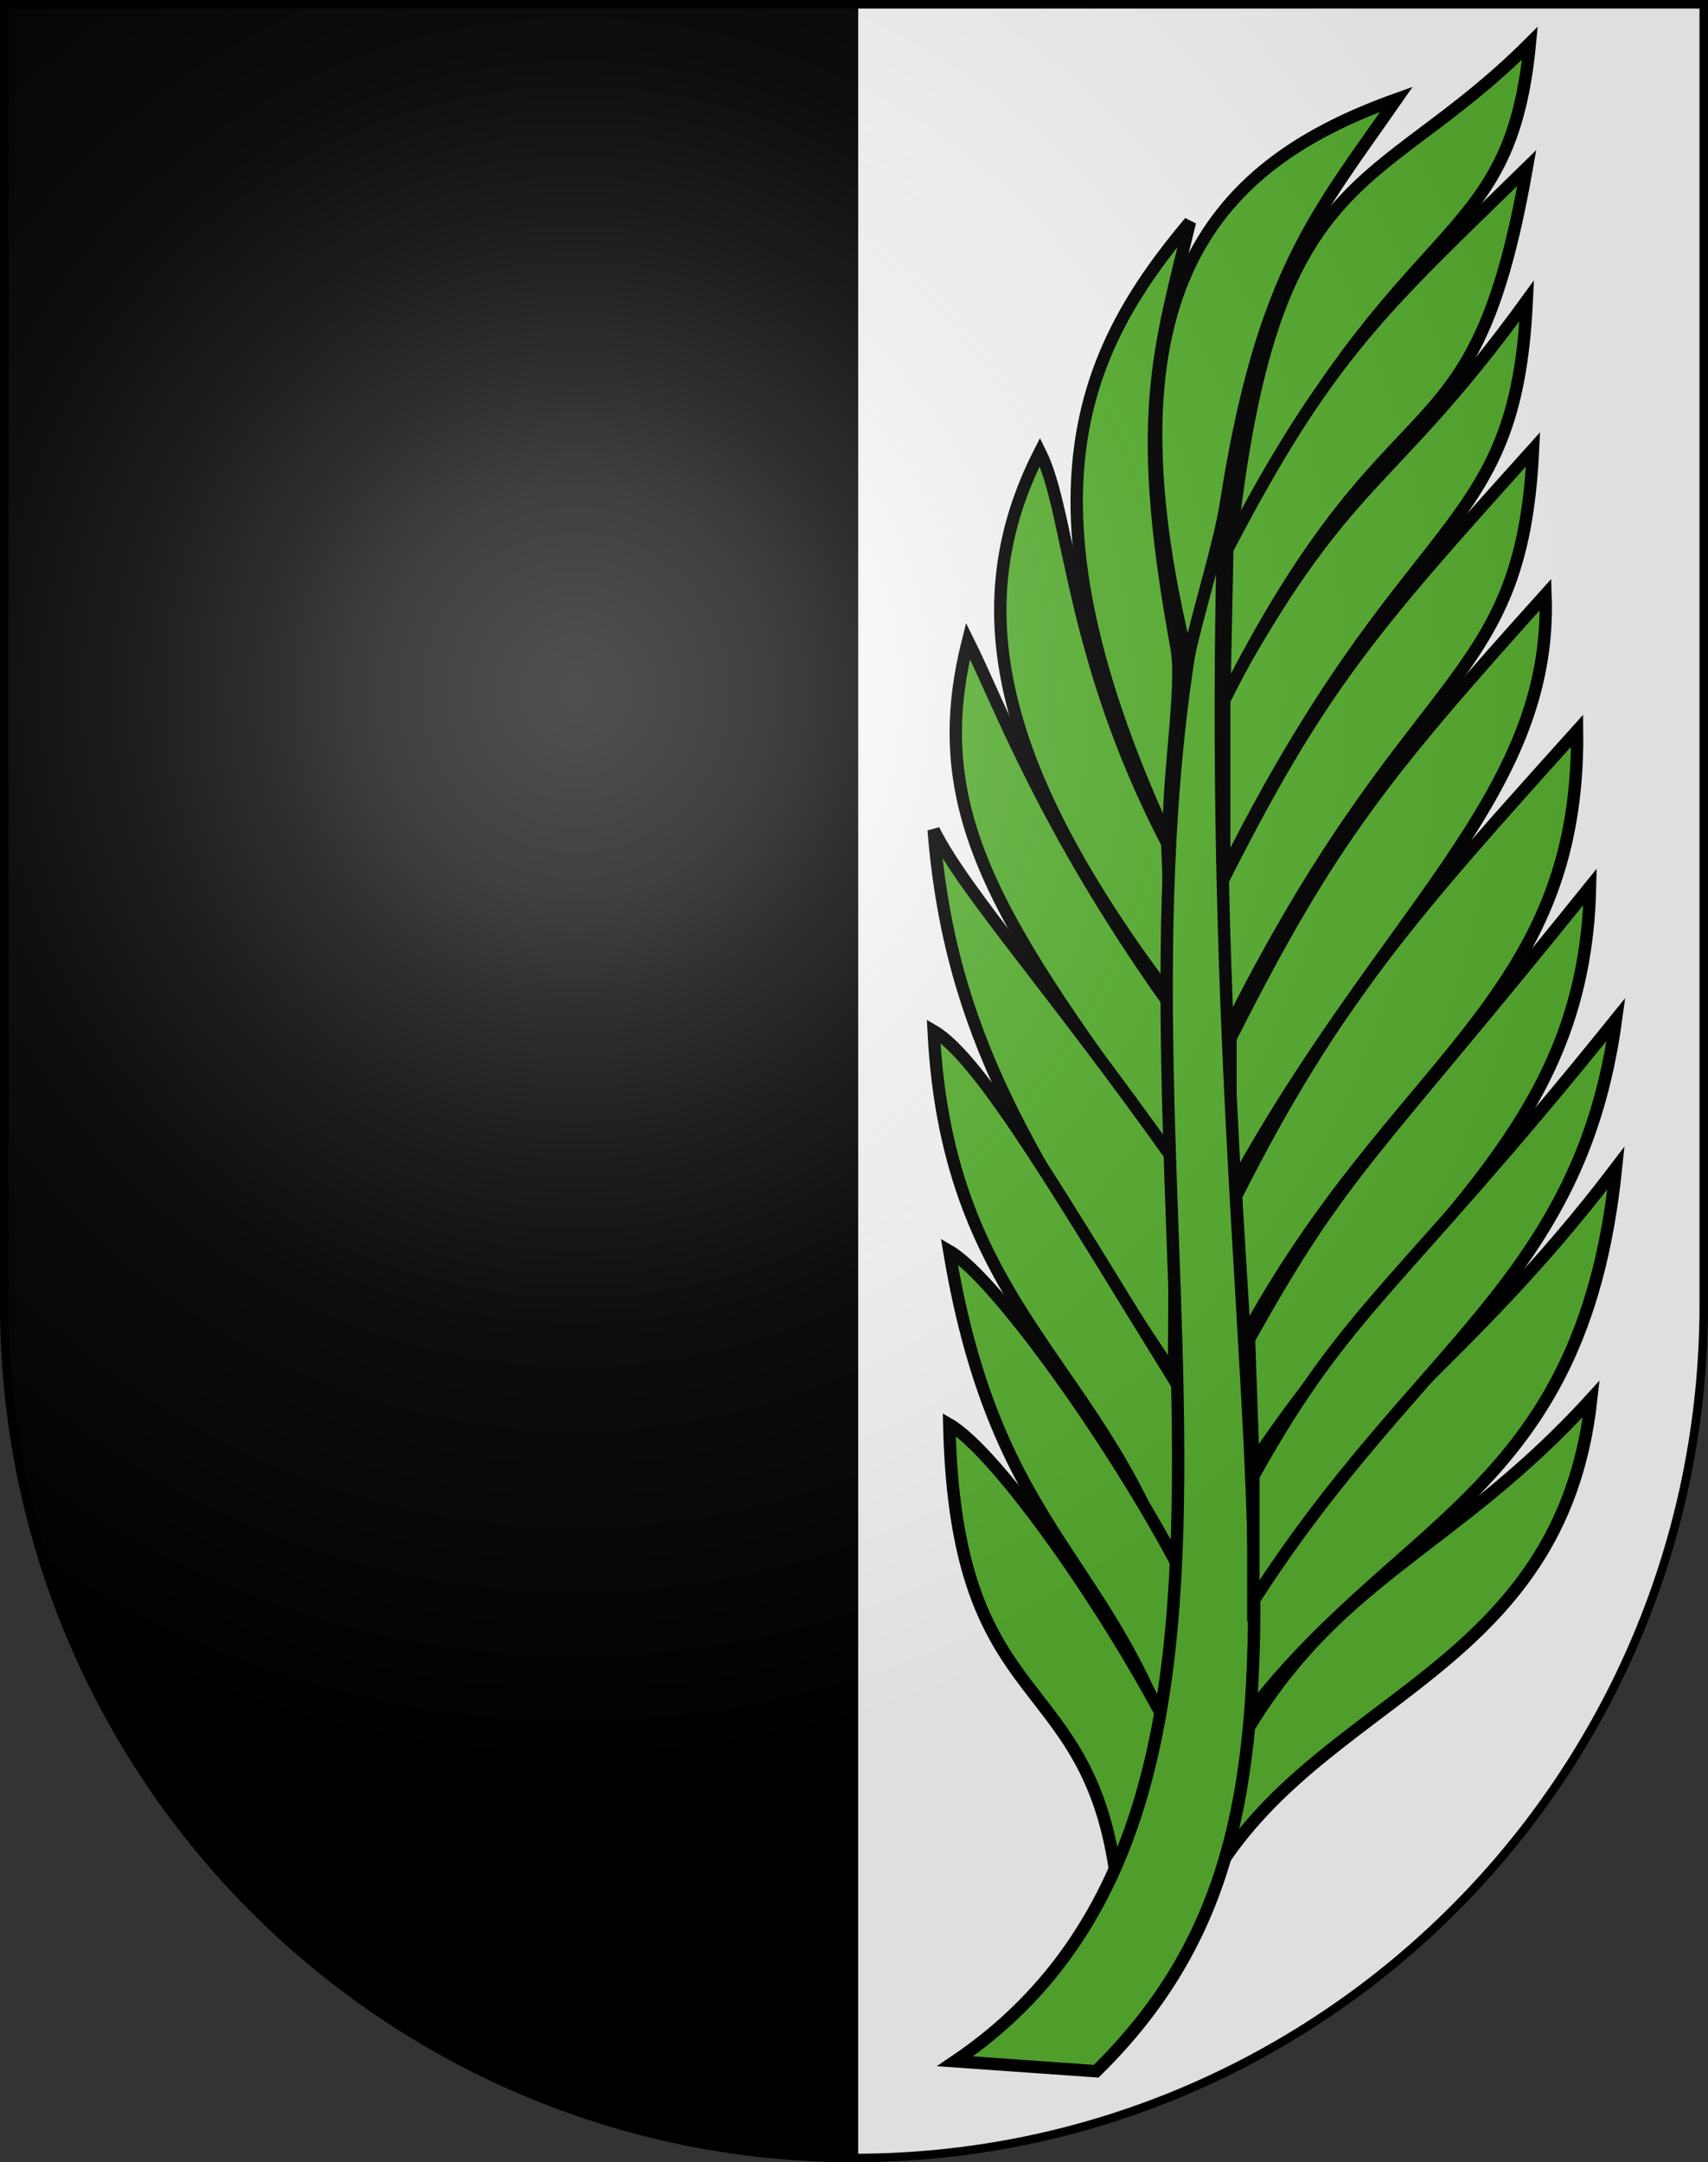 <?xml version="1.0" encoding="UTF-8" standalone="no"?>
<svg
   xmlns:dc="http://purl.org/dc/elements/1.1/"
   xmlns:cc="http://web.resource.org/cc/"
   xmlns:rdf="http://www.w3.org/1999/02/22-rdf-syntax-ns#"
   xmlns:svg="http://www.w3.org/2000/svg"
   xmlns="http://www.w3.org/2000/svg"
   xmlns:xlink="http://www.w3.org/1999/xlink"
   xmlns:sodipodi="http://sodipodi.sourceforge.net/DTD/sodipodi-0.dtd"
   xmlns:inkscape="http://www.inkscape.org/namespaces/inkscape"
   height="763"
   width="603"
   version="1.0"
   id="svg20"
   sodipodi:version="0.32"
   inkscape:version="0.44.1"
   sodipodi:docname="Rüti bei Lyssach-coat of arms.svg"
   sodipodi:docbase="F:\Mis Documentos\Mis imágenes\Encyclopédie\Escudos de Suiza">
  <rect width="100%" height="100%" fill="#333333" stroke="none"/>
  <defs
     id="defs29">
    <linearGradient
       id="linearGradient2893">
      <stop
         style="stop-color:#ffffff;stop-opacity:0.314;"
         offset="0"
         id="stop2895" />
      <stop
         id="stop2897"
         offset="0.19"
         style="stop-color:#ffffff;stop-opacity:0.251;" />
      <stop
         style="stop-color:#6b6b6b;stop-opacity:0.125;"
         offset="0.6"
         id="stop2901" />
      <stop
         style="stop-color:#000000;stop-opacity:0.125;"
         offset="1"
         id="stop2899" />
    </linearGradient>
    <linearGradient
       id="linearGradient2955">
      <stop
         style="stop-color:white;stop-opacity:0;"
         offset="0"
         id="stop2965" />
      <stop
         style="stop-color:black;stop-opacity:0.646;"
         offset="1"
         id="stop2959" />
    </linearGradient>
    <radialGradient
       inkscape:collect="always"
       xlink:href="#linearGradient2893"
       id="radialGradient3236"
       gradientUnits="userSpaceOnUse"
       gradientTransform="matrix(1.215,1.531577e-24,1.464684e-23,1.267,-839.192,-490.489)"
       cx="858.042"
       cy="579.933"
       fx="858.042"
       fy="579.933"
       r="300" />
  </defs>
  <sodipodi:namedview
     inkscape:window-height="682"
     inkscape:window-width="1024"
     inkscape:pageshadow="2"
     inkscape:pageopacity="0.0"
     guidetolerance="10.0"
     gridtolerance="10.0"
     objecttolerance="10.0"
     borderopacity="1.0"
     bordercolor="#666666"
     pagecolor="#ffffff"
     id="base"
     inkscape:zoom="0.49498097"
     inkscape:cx="660.91087"
     inkscape:cy="321.45113"
     inkscape:window-x="-4"
     inkscape:window-y="-4"
     inkscape:current-layer="layer2"
     showgrid="true"
     showguides="true"
     inkscape:guide-bbox="true" />
  <desc
     id="desc22">Coat of Arms of Canton of Freiburg (Fribourg)</desc>
  <g
     inkscape:groupmode="layer"
     id="layer1"
     inkscape:label="Fond écu"
     sodipodi:insensitive="true">
    <path
       id="path1899"
       d="M 1.5,1.5 L 1.5,460.368 C 1.5,626.678 135.815,761.5 301.5,761.5 C 467.185,761.5 601.5,626.678 601.5,460.368 L 601.5,1.5 L 1.5,1.5 z "
       style="fill:white;fill-opacity:1" />
    <path
       style="opacity:1;fill:black;fill-opacity:1;fill-rule:nonzero;stroke:black;stroke-width:2.603;stroke-miterlimit:4;stroke-dasharray:none;stroke-opacity:1"
       d="M 1.5,1.5 L 1.5,460.375 C 1.5,626.686 135.815,761.5 301.5,761.5 C 301.563,761.5 301.625,761.5 301.688,761.5 L 301.688,1.5 L 1.5,1.5 z "
       id="rect40537" />
  </g>
  <g
     inkscape:groupmode="layer"
     id="layer2"
     inkscape:label="Meubles"
     sodipodi:insensitive="true">
    <g
       id="g40516"
       transform="matrix(4.37,0,0,4.37,-2692.328,-2505.324)">
      <path
         sodipodi:nodetypes="ccccc"
         id="path38670"
         d="M 713.951,725.098 C 722.609,710.171 742.224,708.427 744.65,686.252 C 733.295,698.721 723.693,700.65 716.049,714.399 L 715,723 L 713.951,725.098 z "
         style="fill:#5ab532;fill-opacity:1;fill-rule:evenodd;stroke:black;stroke-width:1px;stroke-linecap:butt;stroke-linejoin:miter;stroke-opacity:1" />
      <path
         style="fill:#5ab532;fill-opacity:1;fill-rule:evenodd;stroke:black;stroke-width:1px;stroke-linecap:butt;stroke-linejoin:miter;stroke-opacity:1"
         d="M 715.951,713.098 C 728.455,695.791 743.859,694.589 746.65,667.608 C 734.246,683.923 724.809,688.398 717.165,702.146 L 716.495,711.505 L 715.951,713.098 z "
         id="path39557"
         sodipodi:nodetypes="ccccc" />
      <path
         style="fill:#5ab532;fill-opacity:1;fill-rule:evenodd;stroke:black;stroke-width:1px;stroke-linecap:butt;stroke-linejoin:miter;stroke-opacity:1"
         d="M 744.552,644.909 C 726.903,666.819 724.644,667.699 717,681.448 L 717.35,691.448 C 730.219,672.194 744.11,665.102 744.552,644.909 z "
         id="path39561"
         sodipodi:nodetypes="cccc" />
      <path
         sodipodi:nodetypes="cccc"
         id="path39563"
         d="M 743.503,632.307 C 730.4,646.874 723.945,654.049 715.951,669.895 L 716.65,681.294 C 728.82,658.893 743.761,654.249 743.503,632.307 z "
         style="fill:#5ab532;fill-opacity:1;fill-rule:evenodd;stroke:black;stroke-width:1px;stroke-linecap:butt;stroke-linejoin:miter;stroke-opacity:1" />
      <path
         style="fill:#5ab532;fill-opacity:1;fill-rule:evenodd;stroke:black;stroke-width:1px;stroke-linecap:butt;stroke-linejoin:miter;stroke-opacity:1"
         d="M 740.954,621.311 C 727.851,635.878 723.494,641.304 715.5,657.15 L 715.5,669.598 C 727.67,647.197 741.561,637.658 740.954,621.311 z "
         id="path39565"
         sodipodi:nodetypes="cccc" />
      <path
         sodipodi:nodetypes="cccc"
         id="path39567"
         d="M 739.944,609.584 C 726.841,624.15 722.736,628.819 714.742,644.666 L 715.247,656.608 C 730.195,626.631 739.036,629.214 739.944,609.584 z "
         style="fill:#5ab532;fill-opacity:1;fill-rule:evenodd;stroke:black;stroke-width:1px;stroke-linecap:butt;stroke-linejoin:miter;stroke-opacity:1" />
      <path
         style="fill:#5ab532;fill-opacity:1;fill-rule:evenodd;stroke:black;stroke-width:1px;stroke-linecap:butt;stroke-linejoin:miter;stroke-opacity:1"
         d="M 739.439,597.584 C 728.104,613.161 725.009,611.263 714.995,629.635 L 714.995,643.851 C 729.943,613.874 738.531,617.214 739.439,597.584 z "
         id="path39569"
         sodipodi:nodetypes="cccc" />
      <path
         style="fill:#5ab532;fill-opacity:1;fill-rule:evenodd;stroke:black;stroke-width:1px;stroke-linecap:butt;stroke-linejoin:miter;stroke-opacity:1"
         d="M 712.227,591.227 C 703.467,601.648 697.754,613.771 710.567,641.344 C 710.283,636.885 711.745,628.87 711.147,625.614 C 707.729,606.99 709.686,601.807 712.227,591.227 z "
         id="path39577"
         sodipodi:nodetypes="ccsc" />
      <path
         sodipodi:nodetypes="cccc"
         id="path39579"
         d="M 700.106,609.793 C 693.87,621.981 696.365,635.114 710.946,654.228 L 710.39,641.402 C 702.426,626.061 702.615,614.817 700.106,609.793 z "
         style="fill:#5ab532;fill-opacity:1;fill-rule:evenodd;stroke:black;stroke-width:1px;stroke-linecap:butt;stroke-linejoin:miter;stroke-opacity:1" />
      <path
         style="fill:#5ab532;fill-opacity:1;fill-rule:evenodd;stroke:black;stroke-width:1px;stroke-linecap:butt;stroke-linejoin:miter;stroke-opacity:1"
         d="M 694.297,625.056 C 690.84,638.759 696.491,647.599 710.819,666.839 L 710.39,654.14 C 700.406,640.061 696.807,630.08 694.297,625.056 z "
         id="path39581"
         sodipodi:nodetypes="cccc" />
      <path
         sodipodi:nodetypes="cccc"
         id="path39583"
         d="M 691.519,640.318 C 692.86,656.8 699.143,666.65 710.946,684.375 L 711.021,667.13 C 701.037,653.051 694.029,645.342 691.519,640.318 z "
         style="fill:#5ab532;fill-opacity:1;fill-rule:evenodd;stroke:black;stroke-width:1px;stroke-linecap:butt;stroke-linejoin:miter;stroke-opacity:1" />
      <path
         style="fill:#5ab532;fill-opacity:1;fill-rule:evenodd;stroke:black;stroke-width:1px;stroke-linecap:butt;stroke-linejoin:miter;stroke-opacity:1"
         d="M 691.519,656.551 C 692.68,679.588 705.767,683.541 711.324,702.122 L 711.526,685.635 C 702.099,670.442 695.414,658.805 691.519,656.551 z "
         id="path39585"
         sodipodi:nodetypes="cccc" />
      <path
         sodipodi:nodetypes="cccc"
         id="path39587"
         d="M 692.782,674.318 C 696.715,697.91 706.359,698.952 711.703,717.491 L 711.905,701.003 C 706.771,690.862 696.676,676.572 692.782,674.318 z "
         style="fill:#5ab532;fill-opacity:1;fill-rule:evenodd;stroke:black;stroke-width:1px;stroke-linecap:butt;stroke-linejoin:miter;stroke-opacity:1" />
      <path
         style="fill:#5ab532;fill-opacity:1;fill-rule:evenodd;stroke:black;stroke-width:1px;stroke-linecap:butt;stroke-linejoin:miter;stroke-opacity:1"
         d="M 692.782,688.318 C 693.323,712.624 704.448,707.523 706.4,726.061 L 710.895,713.614 C 705.761,703.473 696.676,690.572 692.782,688.318 z "
         id="path39589"
         sodipodi:nodetypes="cccc" />
      <path
         sodipodi:nodetypes="cccc"
         id="path37783"
         d="M 704.65,740.552 C 727.111,718.506 712.599,689.784 715,613 C 701.107,661.893 726.088,717.527 693.252,739.748 L 704.65,740.552 z "
         style="fill:#5ab532;fill-opacity:1;fill-rule:evenodd;stroke:black;stroke-width:1px;stroke-linecap:butt;stroke-linejoin:miter;stroke-opacity:1" />
      <path
         sodipodi:nodetypes="cccc"
         id="path39559"
         d="M 746.65,655.608 C 729.001,677.518 724.994,678.748 717.35,692.497 L 717.35,702.584 C 730.472,682.067 743.761,676.851 746.65,655.608 z "
         style="fill:#5ab532;fill-opacity:1;fill-rule:evenodd;stroke:black;stroke-width:1px;stroke-linecap:butt;stroke-linejoin:miter;stroke-opacity:1" />
      <path
         sodipodi:nodetypes="ccsc"
         id="path39575"
         d="M 728.914,581.314 C 714.619,586.427 704.548,596.262 712.046,626.571 C 713.02,622.21 714.633,617.179 715.143,613.909 C 718.037,595.354 722.547,590.479 728.914,581.314 z "
         style="fill:#5ab532;fill-opacity:1;fill-rule:evenodd;stroke:black;stroke-width:1px;stroke-linecap:butt;stroke-linejoin:miter;stroke-opacity:1" />
      <path
         style="fill:#5ab532;fill-opacity:1;fill-rule:evenodd;stroke:black;stroke-width:1px;stroke-linecap:butt;stroke-linejoin:miter;stroke-opacity:1"
         d="M 739.692,576.789 C 727.131,589.339 718.861,586.064 715.5,617.5 C 729.426,589.83 738.046,594.086 739.692,576.789 z "
         id="path39573"
         sodipodi:nodetypes="ccc" />
      <path
         sodipodi:nodetypes="cccc"
         id="path39571"
         d="M 739.439,586.867 C 728.012,598.036 723.493,601.806 715.247,617.655 L 714.995,629.851 C 728.921,602.181 735.015,611.993 739.439,586.867 z "
         style="fill:#5ab532;fill-opacity:1;fill-rule:evenodd;stroke:black;stroke-width:1px;stroke-linecap:butt;stroke-linejoin:miter;stroke-opacity:1" />
    </g>
  </g>
  <g
     inkscape:groupmode="layer"
     id="layer3"
     inkscape:label="Reflet final"
     style="display:inline"
     sodipodi:insensitive="true">
    <path
       style="fill:url(#radialGradient3236);fill-opacity:1"
       d="M 1.5,1.5 L 1.5,460.368 C 1.5,626.679 135.815,761.5 301.5,761.5 C 467.185,761.5 601.5,626.679 601.5,460.368 L 601.5,1.5 L 1.5,1.5 z "
       id="path2346" />
  </g>
  <g
     inkscape:groupmode="layer"
     id="layer4"
     inkscape:label="Contour final"
     style="display:inline"
     sodipodi:insensitive="true">
    <path
       style="fill:none;fill-opacity:1;stroke:black;stroke-width:3;stroke-miterlimit:4;stroke-dasharray:none;stroke-opacity:1"
       d="M 1.5,1.5 L 1.5,460.368 C 1.5,626.679 135.815,761.5 301.5,761.5 C 467.185,761.5 601.5,626.679 601.5,460.368 L 601.5,1.5 L 1.5,1.5 z "
       id="path3239" />
  </g>
</svg>
